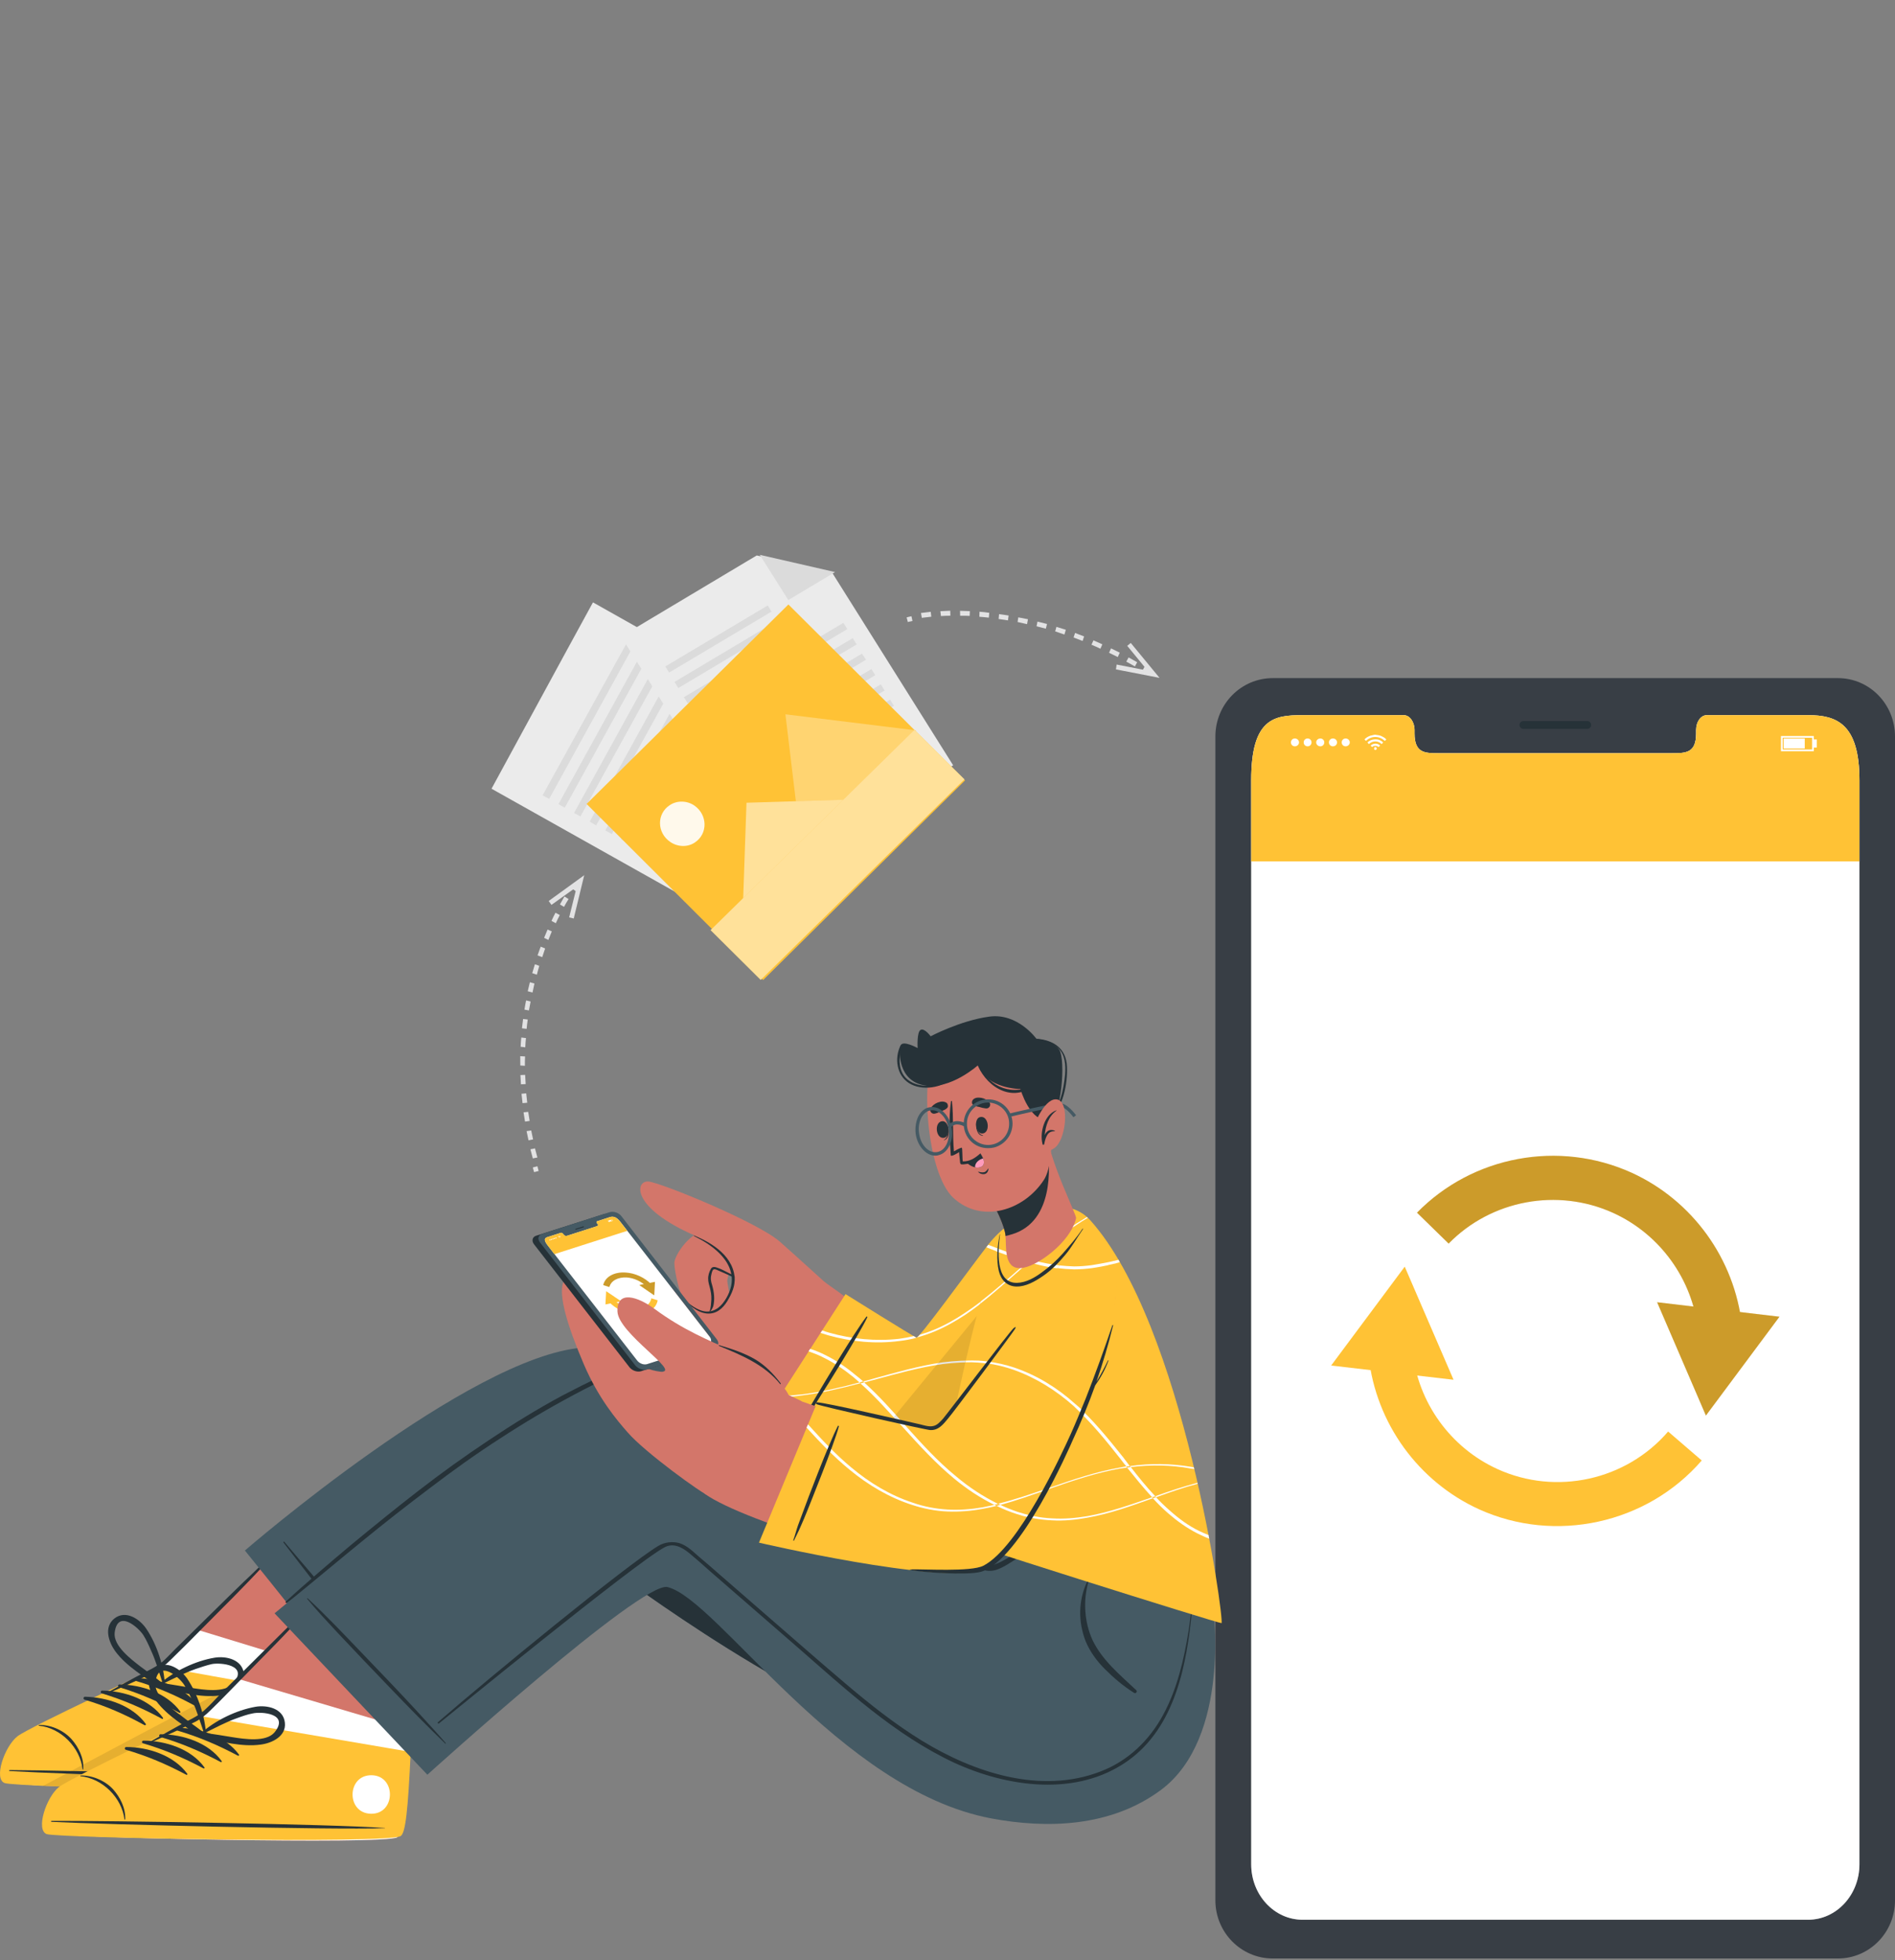 <svg width="294" height="304" viewBox="0 0 294 304" fill="none" xmlns="http://www.w3.org/2000/svg">
<rect x="0" y="0" width="294" height="304" fill="#808080" stroke="none"/>
<path d="M130.069 114.793L114.356 143.715L76.257 122.331L87.932 100.867L91.997 93.427L99.236 97.504L130.069 114.793Z" fill="#EBEBEB"/>
<path d="M84.178 123.357L97.335 99.555L98.31 100.115L85.198 123.91L84.178 123.357Z" fill="#DBDBDB"/>
<path d="M86.641 124.721L99.753 100.927L100.745 101.461L87.616 125.282L86.641 124.721Z" fill="#DBDBDB"/>
<path d="M89.058 126.093L102.188 102.272L103.19 102.851L90.05 126.627L89.058 126.093Z" fill="#DBDBDB"/>
<path d="M91.493 127.438L104.604 103.644L105.624 104.196L92.495 128.017L91.493 127.438Z" fill="#DBDBDB"/>
<path d="M93.91 128.81L107.04 104.989L108.059 105.542L94.93 129.362L93.91 128.81Z" fill="#DBDBDB"/>
<path d="M96.344 130.155L109.501 106.352L110.476 106.913L97.363 130.708L96.344 130.155Z" fill="#DBDBDB"/>
<path d="M98.806 131.518L111.919 107.724L112.911 108.258L99.781 132.079L98.806 131.518Z" fill="#DBDBDB"/>
<path d="M101.224 132.891L114.354 109.07L115.374 109.622L102.216 133.425L101.224 132.891Z" fill="#DBDBDB"/>
<path d="M103.659 134.236L116.788 110.415L117.79 110.994L104.661 134.815L103.659 134.236Z" fill="#DBDBDB"/>
<path d="M106.076 135.607L119.205 111.786L120.225 112.339L107.096 136.159L106.076 135.607Z" fill="#DBDBDB"/>
<path d="M108.51 136.953L121.667 113.15L122.642 113.711L109.529 137.505L108.51 136.953Z" fill="#DBDBDB"/>
<path d="M110.972 138.316L124.085 114.521L125.077 115.056L111.947 138.877L110.972 138.316Z" fill="#DBDBDB"/>
<path d="M147.878 118.7L119.541 135.645L96.353 98.723L117.4 86.151L129.109 88.831L147.878 118.7Z" fill="#EBEBEB"/>
<path d="M117.874 86.053L129.559 88.729L122.302 93.07L117.874 86.053Z" fill="#DBDBDB"/>
<path d="M103.219 103.362L119.113 93.908L119.7 94.861L103.807 104.315L103.219 103.362Z" fill="#DBDBDB"/>
<path d="M104.649 105.762L120.56 96.281L121.148 97.234L105.237 106.714L104.649 105.762Z" fill="#DBDBDB"/>
<path d="M106.098 108.136L121.99 98.681L122.622 99.626L106.685 109.088L106.098 108.136Z" fill="#DBDBDB"/>
<path d="M107.546 110.465L130.85 96.603L131.465 97.574L108.133 111.418L107.546 110.465Z" fill="#DBDBDB"/>
<path d="M108.976 112.865L132.298 98.978L132.912 99.948L109.608 113.81L108.976 112.865Z" fill="#DBDBDB"/>
<path d="M110.424 115.239L133.728 101.378L134.36 102.322L111.038 116.21L110.424 115.239Z" fill="#DBDBDB"/>
<path d="M111.871 117.613L135.203 103.77L135.791 104.723L112.486 118.584L111.871 117.613Z" fill="#DBDBDB"/>
<path d="M113.302 120.012L136.651 106.143L137.239 107.096L113.934 120.957L113.302 120.012Z" fill="#DBDBDB"/>
<path d="M114.776 122.404L138.099 108.516L138.686 109.469L115.363 123.357L114.776 122.404Z" fill="#DBDBDB"/>
<path d="M116.224 124.778L139.53 110.917L140.134 111.843L116.812 125.731L116.224 124.778Z" fill="#DBDBDB"/>
<path d="M117.672 127.152L140.977 113.291L141.565 114.244L118.259 128.105L117.672 127.152Z" fill="#DBDBDB"/>
<path d="M119.103 129.552L142.425 115.664L143.013 116.617L119.708 130.478L119.103 129.552Z" fill="#DBDBDB"/>
<path d="M149.724 121.038L122.317 93.753L91.006 124.691L118.396 152.003L149.724 121.038Z" fill="#FFC235"/>
<path d="M124.27 130.874L142.114 113.28L121.852 110.789L124.27 130.874Z" fill="#FFC235"/>
<g opacity="0.3">
<path d="M124.27 130.874L142.114 113.28L121.852 110.789L124.27 130.874Z" fill="white"/>
</g>
<path d="M115.29 139.699L131.175 124.029L115.814 124.505L115.29 139.699Z" fill="#FFC235"/>
<g opacity="0.5">
<path d="M115.29 139.699L131.175 124.029L115.814 124.505L115.29 139.699Z" fill="white"/>
</g>
<path d="M149.628 120.879L118.021 151.982L110.245 144.26L141.862 113.202L149.628 120.879Z" fill="#FFC235"/>
<g opacity="0.5">
<path d="M149.628 120.879L118.021 151.982L110.245 144.26L141.862 113.202L149.628 120.879Z" fill="white"/>
</g>
<path opacity="0.9" d="M107.806 130.667C109.849 129.312 109.784 126.376 107.734 124.945C106.586 124.149 105.015 124.125 103.898 124.889C101.871 126.217 101.892 129.162 103.987 130.584C105.134 131.38 106.689 131.431 107.806 130.667Z" fill="white"/>
<path d="M83.574 181.619C83.497 181.379 83.433 181.136 83.381 180.89L82.668 181.069C82.721 181.314 82.785 181.557 82.862 181.798L83.574 181.619Z" fill="#E2E2E3"/>
<path d="M88.211 139.445L87.57 139.039C87.358 139.437 87.125 139.852 86.871 140.283L87.505 140.653C87.735 140.226 87.971 139.824 88.211 139.445ZM86.849 141.927L86.18 141.564C85.968 141.962 85.761 142.385 85.56 142.831L86.229 143.194C86.43 142.748 86.637 142.325 86.849 141.927ZM85.609 144.461L84.955 144.172C84.772 144.589 84.592 145.019 84.414 145.461L85.075 145.787C85.253 145.345 85.431 144.903 85.609 144.461ZM84.578 147.106L83.888 146.824C83.734 147.261 83.571 147.713 83.398 148.179L84.123 148.455C84.272 147.993 84.423 147.544 84.578 147.106ZM83.668 149.804L82.987 149.557C82.838 150.019 82.701 150.479 82.575 150.936L83.292 151.175C83.412 150.693 83.538 150.236 83.668 149.804ZM82.916 152.546L82.207 152.343C82.105 152.796 81.995 153.262 81.874 153.744L82.619 153.939C82.716 153.463 82.815 152.998 82.916 152.546ZM82.322 155.333L81.621 155.167C81.524 155.644 81.439 156.118 81.367 156.59L82.06 156.719C82.157 156.243 82.244 155.78 82.322 155.333ZM81.877 158.128L81.156 158.043C81.107 158.51 81.049 158.992 80.981 159.488L81.703 159.574C81.746 159.082 81.805 158.6 81.877 158.128ZM81.599 161.005L80.877 160.92C80.828 161.387 80.793 161.864 80.773 162.351L81.494 162.437C81.515 161.95 81.549 161.473 81.599 161.005ZM81.462 163.854L80.712 163.812C80.716 164.295 80.719 164.777 80.723 165.259L81.436 165.308C81.433 164.826 81.441 164.341 81.462 163.854ZM81.474 166.712L80.741 166.743C80.768 167.22 80.795 167.698 80.822 168.176L81.556 168.144C81.529 167.667 81.501 167.189 81.474 166.712ZM81.637 169.577L80.911 169.645C80.962 170.118 81.015 170.603 81.071 171.1L81.797 171.033C81.741 170.535 81.688 170.05 81.637 169.577ZM81.95 172.451L81.224 172.519C81.303 173.012 81.38 173.492 81.455 173.96L82.173 173.856C82.099 173.388 82.024 172.92 81.95 172.451ZM83.374 179.528C83.247 179.045 83.123 178.574 83.001 178.115L82.29 178.256C82.418 178.739 82.542 179.21 82.664 179.669L83.374 179.528ZM82.412 175.334L81.694 175.438C81.797 175.926 81.898 176.402 81.996 176.865L82.706 176.724C82.608 176.261 82.51 175.797 82.412 175.334Z" fill="#E2E2E3"/>
<path d="M89.751 137.65L89.129 137.198C88.998 137.402 88.867 137.607 88.735 137.812L89.349 138.228C89.481 138.023 89.615 137.83 89.751 137.65Z" fill="#E2E2E3"/>
<path d="M85.128 139.743L85.557 140.347L89.478 137.544L88.3 142.292L89.012 142.458L90.64 135.745L85.128 139.743Z" fill="#E2E2E3"/>
<path d="M140.658 95.765L140.852 96.496C140.88 96.452 141.097 96.41 141.566 96.318L141.407 95.579C140.902 95.678 140.658 95.765 140.658 95.765Z" fill="#E2E2E3"/>
<path d="M143.011 95.826C143.452 95.766 143.944 95.707 144.487 95.653L144.4 94.894C143.833 94.954 143.329 95.014 142.887 95.075L143.011 95.826ZM145.98 95.553C146.426 95.517 146.914 95.499 147.444 95.498L147.43 94.725C146.881 94.756 146.369 94.779 145.893 94.795L145.98 95.553ZM148.96 95.51C149.436 95.494 149.93 95.501 150.44 95.529L150.47 94.787C149.935 94.763 149.427 94.746 148.946 94.738L148.96 95.51ZM151.944 95.66C152.431 95.694 152.92 95.74 153.412 95.799L153.478 95.049C152.957 94.97 152.453 94.914 151.966 94.881L151.944 95.66ZM154.932 96.004C155.4 96.067 155.882 96.14 156.379 96.224L156.482 95.467C155.985 95.383 155.49 95.313 154.998 95.254L154.932 96.004ZM157.871 96.473C158.349 96.586 158.84 96.696 159.342 96.805L159.481 96.04C158.979 95.933 158.479 95.837 157.982 95.754L157.871 96.473ZM160.814 97.136C161.292 97.249 161.773 97.374 162.257 97.511L162.44 96.777C161.932 96.645 161.439 96.522 160.961 96.409L160.814 97.136ZM163.708 97.924C164.172 98.091 164.649 98.256 165.138 98.418L165.358 97.677C164.869 97.515 164.382 97.365 163.899 97.227L163.708 97.924ZM166.561 98.876C167.026 99.043 167.493 99.222 167.963 99.414L168.191 98.71C167.72 98.518 167.253 98.339 166.788 98.172L166.561 98.876ZM169.337 99.997C169.807 100.189 170.268 100.396 170.719 100.617L171.027 99.936C170.552 99.72 170.091 99.513 169.645 99.316L169.337 99.997ZM172.064 101.245C172.516 101.466 172.967 101.688 173.418 101.909L173.726 101.228C173.275 101.007 172.824 100.785 172.372 100.564L172.064 101.245ZM174.743 102.618C175.175 102.869 175.62 103.118 176.076 103.364L176.429 102.713C175.967 102.442 175.523 102.194 175.096 101.967L174.743 102.618Z" fill="#E2E2E3"/>
<path d="M177.304 103.898C177.51 104.037 177.712 104.164 177.912 104.279L178.306 103.663C178.077 103.528 177.86 103.392 177.654 103.252L177.304 103.898Z" fill="#E2E2E3"/>
<path d="M175.432 99.72L174.887 100.173L178.037 104.006L173.239 103.071L173.134 103.822L179.898 105.137L175.432 99.72Z" fill="#E2E2E3"/>
<path fill-rule="evenodd" clip-rule="evenodd" d="M294 114.232V294.745C294 299.729 290.043 303.763 285.134 303.763H197.465C192.557 303.763 188.561 299.729 188.561 294.745V114.232C188.561 109.209 192.557 105.176 197.465 105.176H285.134C290.043 105.176 294 109.209 294 114.232ZM288.483 121.043C288.483 112.215 284.906 110.921 280.53 110.921H264.815C263.864 110.921 263.141 111.949 263.141 113.243V113.775C263.141 116.819 261.505 116.819 259.45 116.819H223.111C221.095 116.819 219.458 116.819 219.458 113.775V113.243C219.458 111.949 218.697 110.921 217.784 110.921H202.069C197.693 110.921 194.117 111.378 194.117 121.043V289.151C194.117 293.907 197.693 297.751 202.069 297.751H280.53C284.906 297.751 288.483 293.907 288.483 289.151V121.043Z" fill="#383E45"/>
<path d="M246.246 113.053H236.353C236.011 113.053 235.744 112.786 235.744 112.444C235.744 112.101 236.011 111.835 236.353 111.835H246.246C246.589 111.835 246.855 112.101 246.855 112.444C246.855 112.786 246.589 113.053 246.246 113.053Z" fill="#263238"/>
<path d="M288.483 121.043V289.152C288.483 293.908 284.906 297.751 280.53 297.751H202.069C197.694 297.751 194.117 293.908 194.117 289.152V121.043C194.117 111.378 197.694 110.922 202.069 110.922H217.784C218.698 110.922 219.459 111.949 219.459 113.243V113.776C219.459 116.82 221.095 116.82 223.112 116.82H259.45C261.505 116.82 263.141 116.82 263.141 113.776V113.243C263.141 111.949 263.864 110.922 264.815 110.922H280.53C284.906 110.922 288.483 112.216 288.483 121.043Z" fill="white"/>
<path d="M288.483 121.043V133.6H194.117V121.043C194.117 111.378 197.694 110.922 202.069 110.922H217.784C218.698 110.922 219.459 111.949 219.459 113.243V113.776C219.459 116.82 221.095 116.82 223.112 116.82H259.45C261.505 116.82 263.141 116.82 263.141 113.776V113.243C263.141 111.949 263.864 110.922 264.815 110.922H280.53C284.906 110.922 288.483 112.216 288.483 121.043Z" fill="#FFC235"/>
<path d="M215.083 114.689C215.032 114.74 214.981 114.79 214.93 114.841C214.905 114.866 214.88 114.892 214.854 114.917C214.436 114.537 213.941 114.308 213.37 114.308C212.8 114.308 212.305 114.537 211.924 114.917C211.899 114.892 211.874 114.866 211.848 114.841C211.798 114.79 211.747 114.74 211.696 114.689C211.747 114.613 211.81 114.549 211.886 114.499C212.013 114.397 212.153 114.308 212.305 114.232C212.508 114.131 212.711 114.067 212.914 114.042C213.015 114.017 213.117 113.991 213.218 113.966C213.256 113.966 213.447 113.966 213.447 113.966C213.523 113.991 213.599 114.004 213.675 114.004C213.852 114.029 214.03 114.067 214.208 114.118C214.334 114.169 214.461 114.232 214.588 114.308C214.689 114.359 214.804 114.435 214.93 114.537C214.981 114.587 215.032 114.638 215.083 114.689Z" fill="white"/>
<path d="M212.381 115.412C212.305 115.336 212.229 115.247 212.153 115.146C212.432 114.892 212.762 114.74 213.142 114.689C213.713 114.613 214.169 114.765 214.588 115.146C214.512 115.247 214.436 115.336 214.36 115.412C214.081 115.133 213.751 114.993 213.37 114.993C212.99 114.993 212.66 115.133 212.381 115.412Z" fill="white"/>
<path d="M214.131 115.641C214.055 115.717 213.967 115.793 213.865 115.869C213.738 115.742 213.573 115.679 213.37 115.679C213.168 115.679 213.003 115.742 212.876 115.869C212.8 115.793 212.724 115.717 212.647 115.641C213.028 115.26 213.713 115.222 214.131 115.641Z" fill="white"/>
<path d="M213.599 116.097C213.599 116.212 213.485 116.326 213.37 116.326C213.256 116.326 213.18 116.212 213.18 116.097C213.18 115.983 213.256 115.869 213.37 115.869C213.485 115.869 213.599 115.983 213.599 116.097Z" fill="white"/>
<path d="M200.281 115.146C200.281 114.803 200.547 114.537 200.89 114.537C201.232 114.537 201.537 114.803 201.537 115.146C201.537 115.488 201.232 115.755 200.89 115.755C200.547 115.755 200.281 115.488 200.281 115.146Z" fill="white"/>
<path d="M202.26 115.146C202.26 114.803 202.526 114.537 202.868 114.537C203.211 114.537 203.477 114.803 203.477 115.146C203.477 115.488 203.211 115.755 202.868 115.755C202.526 115.755 202.26 115.488 202.26 115.146Z" fill="white"/>
<path d="M204.2 115.146C204.2 114.803 204.505 114.537 204.847 114.537C205.19 114.537 205.456 114.803 205.456 115.146C205.456 115.488 205.19 115.755 204.847 115.755C204.505 115.755 204.2 115.488 204.2 115.146Z" fill="white"/>
<path d="M206.179 115.146C206.179 114.803 206.445 114.537 206.788 114.537C207.168 114.537 207.435 114.803 207.435 115.146C207.435 115.488 207.168 115.755 206.788 115.755C206.445 115.755 206.179 115.488 206.179 115.146Z" fill="white"/>
<path d="M208.157 115.146C208.157 114.803 208.424 114.537 208.766 114.537C209.109 114.537 209.413 114.803 209.413 115.146C209.413 115.488 209.109 115.755 208.766 115.755C208.424 115.755 208.157 115.488 208.157 115.146Z" fill="white"/>
<path fill-rule="evenodd" clip-rule="evenodd" d="M281.405 116.515H276.306V114.156H281.405V116.515ZM276.573 116.249H281.139V114.423H276.573V116.249Z" fill="white"/>
<path d="M279.997 114.537H276.725V116.097H279.997V114.537Z" fill="white"/>
<path d="M281.862 115.945H281.405V114.689H281.862V115.945Z" fill="white"/>
<path d="M224.748 192.883L219.839 188.088C228.477 179.261 241.871 176.787 253.134 181.886C262.57 186.186 269.115 195.242 270.256 205.592L263.445 206.315C262.57 198.4 257.547 191.437 250.28 188.126C241.642 184.207 231.369 186.11 224.748 192.883Z" fill="#FFC235"/>
<path d="M257.091 201.977L264.663 219.556L276.078 204.222L257.091 201.977Z" fill="#FFC235"/>
<g opacity="0.2">
<path d="M224.748 192.883L219.839 188.088C228.477 179.261 241.871 176.787 253.134 181.886C262.57 186.186 269.115 195.242 270.256 205.592L263.445 206.315C262.57 198.4 257.547 191.437 250.28 188.126C241.642 184.207 231.369 186.11 224.748 192.883Z" fill="black"/>
<path d="M257.091 201.977L264.663 219.556L276.078 204.222L257.091 201.977Z" fill="black"/>
</g>
<path d="M229.466 234.092C220.03 229.792 213.485 220.736 212.343 210.424L219.154 209.663C220.029 217.578 225.052 224.541 232.32 227.851C241.414 231.999 252.297 229.602 258.803 222.03L264.016 226.52C255.531 236.337 241.3 239.457 229.466 234.092Z" fill="#FFC235"/>
<path d="M225.509 214.001L217.936 196.46L206.521 211.794L225.509 214.001Z" fill="#FFC235"/>
<path d="M1.39 276.518C3.102 277.165 53.177 278.687 55.117 277.546C55.308 277.431 56.639 270.05 57.286 264.342C57.286 264.266 58.656 263.353 60.749 261.983C67.332 257.645 80.992 248.893 80.992 248.893L55.726 227.547L31.868 251.671L30.727 252.813L25.666 257.949C25.666 257.949 5.347 267.919 3.33 269.403C1.352 270.887 -0.361 275.871 1.39 276.518Z" fill="#D3766A"/>
<path d="M1.39 276.518C3.102 277.165 53.177 278.687 55.117 277.545C55.308 277.431 56.639 270.05 57.286 264.342C57.286 264.266 58.656 263.353 60.749 261.983L30.727 252.812L25.666 257.949C25.666 257.949 5.347 267.919 3.33 269.403C1.352 270.887 -0.361 275.871 1.39 276.518Z" fill="white"/>
<path d="M0.743 276.557C2.531 277.203 53.672 278.535 55.65 277.356C56.411 276.937 56.792 273.322 57.286 264.342L24.753 258.482C24.753 258.482 4.738 267.767 2.722 269.289C0.705 270.849 -1.045 275.948 0.743 276.557Z" fill="#FFC235"/>
<path opacity="0.1" d="M6.641 277.013C20.529 277.66 54.052 278.307 55.65 277.356C56.373 276.937 56.792 273.322 57.286 264.342L37.5 260.766C30.955 264.076 14.441 272.866 6.641 277.013Z" fill="black"/>
<path d="M1.542 274.539C10.103 274.577 44.691 275.414 53.177 276.099C53.253 276.099 53.253 276.137 53.177 276.137C44.691 276.327 10.103 275.186 1.542 274.691C1.352 274.691 1.352 274.539 1.542 274.539Z" fill="#263238"/>
<path d="M6.032 267.538C8.087 267.5 10.027 268.527 11.131 269.783C12.158 270.963 13.033 272.637 12.919 274.387C12.919 274.463 12.805 274.463 12.805 274.387C12.424 271.039 9.456 267.995 6.032 267.652C5.994 267.652 5.994 267.538 6.032 267.538Z" fill="#263238"/>
<path d="M21.214 260.271C24.639 260.347 28.596 261.64 30.651 264.494C30.727 264.608 30.575 264.722 30.46 264.684C27.416 263.01 24.486 261.716 21.138 260.727C20.91 260.651 20.948 260.271 21.214 260.271Z" fill="#263238"/>
<path d="M18.551 261.26C21.975 261.298 25.895 262.592 27.987 265.483C28.063 265.598 27.873 265.712 27.797 265.636C24.715 263.961 21.823 262.706 18.475 261.678C18.208 261.602 18.284 261.26 18.551 261.26Z" fill="#263238"/>
<path d="M15.849 262.211C19.273 262.249 23.231 263.581 25.285 266.435C25.362 266.549 25.209 266.663 25.133 266.587C22.051 264.913 19.121 263.657 15.773 262.63C15.544 262.553 15.621 262.211 15.849 262.211Z" fill="#263238"/>
<path d="M13.185 263.162C16.61 263.238 20.567 264.532 22.622 267.386C22.698 267.5 22.546 267.614 22.432 267.576C19.388 265.902 16.458 264.608 13.109 263.619C12.881 263.543 12.919 263.162 13.185 263.162Z" fill="#263238"/>
<path d="M51.198 267.881C55.079 267.995 54.889 273.969 51.046 273.854C47.203 273.74 47.355 267.766 51.198 267.881Z" fill="white"/>
<path fill-rule="evenodd" clip-rule="evenodd" d="M17.752 251.024C19.502 249.654 21.671 251.1 22.698 252.622C24.372 255.096 25.476 258.52 25.59 261.488C25.59 261.564 25.514 261.602 25.476 261.564C25.4 261.831 25.095 262.021 24.867 261.831C22.47 260.08 19.654 258.52 17.866 256.085C16.838 254.639 16.077 252.356 17.752 251.024ZM21.747 258.444C22.927 259.319 24.106 260.156 25.248 261.108C24.677 259.357 24.182 257.607 23.421 255.971C23.079 255.172 22.698 254.335 22.242 253.612C21.519 252.47 18.246 249.502 17.79 253.231C17.561 255.286 20.377 257.379 21.747 258.444Z" fill="#263238"/>
<path fill-rule="evenodd" clip-rule="evenodd" d="M34.075 262.972C31.069 263.352 28.025 262.439 25.095 261.906C24.791 261.83 24.715 261.488 24.867 261.259C24.829 261.221 24.791 261.183 24.829 261.107C27.074 259.167 30.308 257.606 33.276 257.112C35.065 256.807 37.614 257.378 37.842 259.623C38.033 261.754 35.826 262.743 34.075 262.972ZM36.206 261.069C38.603 258.215 34.19 257.835 32.858 258.101C32.021 258.291 31.145 258.596 30.346 258.862C28.634 259.471 26.998 260.308 25.362 261.107C26.808 261.259 28.254 261.564 29.7 261.792C31.412 262.058 34.874 262.667 36.206 261.069Z" fill="#263238"/>
<path d="M16.648 262.516C18.665 261.412 20.681 260.271 22.736 259.243C23.726 258.749 24.639 258.254 25.438 257.531C26.275 256.732 27.036 255.895 27.873 255.096C31.183 251.861 34.456 248.589 37.804 245.355C39.631 243.643 41.419 241.854 43.208 240.104C43.246 240.066 43.322 240.104 43.284 240.18C43.169 240.332 40.163 243.643 38.718 245.126C37.081 246.839 35.445 248.475 33.809 250.111C32.16 251.76 30.524 253.409 28.9 255.058C28.063 255.895 27.226 256.719 26.389 257.531C25.628 258.292 24.829 258.901 23.878 259.396C21.519 260.537 19.121 261.602 16.724 262.668C16.648 262.706 16.572 262.592 16.648 262.516Z" fill="#263238"/>
<path d="M37.995 240.484L41.648 245.012L59.874 267.804C59.874 267.804 87.156 249.768 95.185 243.756C95.451 243.566 124.979 266.511 147.086 271.647C164.057 275.605 175.967 269.669 183.387 254.03L155.686 240.256C132.513 227.547 106.638 207.76 90.429 209.016C72.811 210.348 37.995 240.484 37.995 240.484Z" fill="#455A64"/>
<path d="M44.121 239.152C47.85 243.566 46.822 242.272 50.551 246.724C52.34 248.931 61.472 259.928 62.842 262.249C62.88 262.287 62.804 262.363 62.766 262.325C60.749 260.498 51.845 249.311 50.095 247.104C46.48 242.538 47.545 243.832 43.969 239.228C43.931 239.152 44.045 239.038 44.121 239.152Z" fill="#263238"/>
<path d="M44.539 248.665L59.874 267.805C59.874 267.805 87.156 249.768 95.185 243.756C95.451 243.566 124.979 266.511 147.086 271.648C164.057 275.605 175.967 269.669 183.387 254.03L155.686 240.256C152.604 238.582 149.483 236.755 146.363 234.891C121.326 238.315 66.533 245.697 44.539 248.665Z" fill="#263238"/>
<path d="M7.897 284.395C9.647 285.004 59.684 286.145 61.624 284.965C61.853 284.851 63.108 277.431 63.717 271.724C63.717 271.648 65.087 270.734 67.142 269.327C73.686 264.951 87.271 256.085 87.271 256.085L61.815 234.967L38.147 259.281L37.044 260.423L32.021 265.598C32.021 265.598 11.778 275.757 9.799 277.279C7.821 278.763 6.146 283.786 7.897 284.395Z" fill="#D3766A"/>
<path d="M7.897 284.395C9.647 285.004 59.684 286.145 61.624 284.966C61.853 284.851 63.108 277.432 63.717 271.724C63.717 271.648 65.087 270.735 67.142 269.327L37.044 260.423L32.021 265.598C32.021 265.598 11.778 275.757 9.799 277.279C7.821 278.763 6.146 283.786 7.897 284.395Z" fill="white"/>
<path d="M7.25 284.471C9.038 285.08 60.178 285.993 62.157 284.776C62.918 284.319 63.299 280.742 63.717 271.724L31.108 266.169C31.108 266.169 11.207 275.606 9.152 277.166C7.174 278.726 5.5 283.824 7.25 284.471Z" fill="#FFC235"/>
<path d="M8.049 282.417C16.61 282.379 51.236 282.912 59.684 283.52C59.76 283.52 59.76 283.558 59.684 283.558C51.198 283.825 16.61 282.988 8.049 282.569C7.858 282.569 7.858 282.417 8.049 282.417Z" fill="#263238"/>
<path d="M12.5 275.377C14.517 275.339 16.496 276.328 17.599 277.584C18.627 278.764 19.502 280.4 19.426 282.188C19.426 282.226 19.311 282.226 19.311 282.188C18.893 278.802 15.887 275.834 12.5 275.491C12.424 275.491 12.424 275.377 12.5 275.377Z" fill="#263238"/>
<path d="M27.607 267.995C31.031 267.995 34.989 269.289 37.081 272.143C37.158 272.257 37.005 272.371 36.891 272.295C33.809 270.659 30.879 269.403 27.531 268.414C27.302 268.338 27.34 267.995 27.607 267.995Z" fill="#263238"/>
<path d="M24.905 268.984C28.368 268.984 32.325 270.278 34.38 273.132C34.494 273.246 34.304 273.36 34.228 273.284C31.146 271.648 28.216 270.392 24.867 269.403C24.601 269.327 24.677 268.984 24.905 268.984Z" fill="#263238"/>
<path d="M22.242 269.974C25.704 269.974 29.662 271.267 31.716 274.121C31.792 274.235 31.64 274.349 31.564 274.273C28.482 272.637 25.552 271.382 22.203 270.392C21.937 270.316 22.013 269.974 22.242 269.974Z" fill="#263238"/>
<path d="M19.578 270.963C23.003 270.963 26.96 272.257 29.053 275.11C29.129 275.225 28.977 275.339 28.9 275.263C25.818 273.626 22.888 272.371 19.502 271.381C19.274 271.305 19.35 270.963 19.578 270.963Z" fill="#263238"/>
<path d="M57.667 275.339C61.51 275.415 61.396 281.389 57.553 281.313C53.672 281.236 53.786 275.263 57.667 275.339Z" fill="white"/>
<path fill-rule="evenodd" clip-rule="evenodd" d="M24.03 258.786C25.819 257.379 27.949 258.824 29.015 260.308C30.689 262.782 31.831 266.206 31.983 269.174C31.983 269.25 31.907 269.25 31.869 269.25C31.793 269.517 31.488 269.707 31.26 269.517C28.825 267.804 26.047 266.244 24.22 263.809C23.155 262.401 22.356 260.118 24.03 258.786ZM28.14 266.13C29.281 267.043 30.499 267.843 31.64 268.756C31.032 267.043 30.537 265.293 29.776 263.657C29.433 262.858 29.053 262.059 28.558 261.298C27.835 260.156 24.525 257.226 24.106 260.955C23.878 263.01 26.732 265.103 28.14 266.13Z" fill="#263238"/>
<path fill-rule="evenodd" clip-rule="evenodd" d="M40.468 270.583C37.5 271.001 34.418 270.088 31.488 269.593C31.184 269.517 31.108 269.175 31.26 268.947C31.184 268.908 31.184 268.832 31.222 268.794C33.429 266.816 36.663 265.256 39.631 264.723C41.419 264.419 43.969 264.951 44.197 267.196C44.425 269.289 42.218 270.354 40.468 270.583ZM42.599 268.68C44.958 265.75 40.544 265.446 39.212 265.75C38.375 265.902 37.538 266.207 36.701 266.511C34.989 267.12 33.391 267.995 31.754 268.794C33.2 268.947 34.646 269.213 36.092 269.441C37.804 269.708 41.267 270.278 42.599 268.68Z" fill="#263238"/>
<path d="M23.041 270.278C25.058 269.137 27.074 267.995 29.091 266.93C30.08 266.435 30.994 265.94 31.793 265.179C32.63 264.418 33.391 263.581 34.19 262.744C37.5 259.472 40.773 256.199 44.083 252.927C45.871 251.177 47.622 249.388 49.41 247.638C49.448 247.6 49.524 247.638 49.486 247.676C49.372 247.866 46.404 251.215 44.958 252.699C43.36 254.411 41.724 256.047 40.088 257.721C38.464 259.396 36.841 261.057 35.217 262.706C34.405 263.543 33.581 264.367 32.744 265.179C31.983 265.94 31.222 266.587 30.233 267.082C27.911 268.223 25.514 269.327 23.117 270.392C23.041 270.43 22.965 270.316 23.041 270.278Z" fill="#263238"/>
<path d="M188.219 249.274C188.219 249.274 190.997 269.517 180.114 277.621C172.276 283.443 162.344 283.633 153.783 282.035C130.192 277.583 111.356 248.056 103.556 246.153C99.523 245.202 66.304 275.262 66.304 275.262L42.599 250.225C49.144 245.05 88.336 208.788 107.285 209.625C120.26 210.195 151.919 238.581 152.718 238.315C154.049 237.858 159.909 235.347 159.909 235.347L188.219 249.274Z" fill="#455A64"/>
<path d="M47.736 247.904C50.703 250.644 53.481 253.612 56.297 256.541C59.075 259.433 61.852 262.325 64.592 265.293C66.114 266.967 67.674 268.642 69.158 270.354C69.196 270.392 69.12 270.468 69.082 270.43C66.152 267.614 63.336 264.722 60.521 261.792C57.73 258.901 54.965 255.996 52.225 253.079C50.666 251.405 49.105 249.73 47.659 247.98C47.583 247.942 47.697 247.866 47.736 247.904Z" fill="#263238"/>
<path d="M168.661 245.316C168.737 245.202 168.889 245.278 168.851 245.392C168.014 248.284 168.242 251.633 169.498 254.372C170.982 257.492 173.798 259.814 176.271 262.135C176.537 262.363 176.195 262.743 175.929 262.553C174.292 261.526 172.77 260.232 171.401 258.862C170.183 257.645 169.118 256.199 168.433 254.563C167.253 251.519 167.291 248.246 168.661 245.316Z" fill="#263238"/>
<path d="M152.185 240.293C152.946 239.799 153.745 239.342 154.506 238.847C156.332 237.706 158.159 236.564 160.023 235.499C160.214 235.385 160.404 235.689 160.214 235.803C158.882 236.716 157.55 237.554 156.18 238.429C155.495 238.885 154.798 239.329 154.087 239.761C153.441 240.179 152.68 240.56 152.147 241.092C151.576 241.663 151.842 242.386 152.527 242.69C153.136 242.957 153.783 242.805 154.392 242.614C155.762 242.12 157.017 241.206 158.235 240.483C158.996 240.027 159.757 239.583 160.518 239.152C161.317 238.695 162.154 238.277 162.953 237.82C163.029 237.782 163.067 237.858 163.029 237.896C162.268 238.467 161.545 239.038 160.784 239.57C160.023 240.128 159.262 240.674 158.501 241.206C157.791 241.714 157.055 242.196 156.294 242.652C155.648 243.033 154.963 243.413 154.24 243.566C153.06 243.832 151.272 243.413 151.158 241.929C151.081 241.206 151.614 240.674 152.185 240.293Z" fill="#263238"/>
<path d="M44.349 248.399C45.985 246.877 47.698 245.393 49.372 243.947C51.071 242.475 52.771 241.03 54.471 239.609C57.933 236.755 61.396 233.939 64.935 231.2C68.473 228.46 72.126 225.835 75.855 223.361C79.546 220.888 83.313 218.567 87.194 216.474C89.173 215.447 91.152 214.419 93.206 213.506C95.185 212.631 97.202 211.718 99.256 211.033C99.814 210.855 100.373 210.665 100.931 210.462C101.007 210.424 101.083 210.576 101.007 210.614C99.979 210.995 98.952 211.489 97.963 211.946C96.948 212.403 95.946 212.872 94.957 213.354C92.978 214.293 91.012 215.282 89.059 216.322C85.152 218.402 81.335 220.66 77.606 223.095C73.876 225.492 70.262 228.08 66.723 230.781C63.146 233.47 59.62 236.235 56.145 239.076C52.682 241.892 49.296 244.746 45.833 247.562C45.402 247.917 44.958 248.259 44.501 248.589C44.387 248.703 44.197 248.513 44.349 248.399Z" fill="#263238"/>
<path d="M67.941 267.119C75.893 260.194 97.354 242.614 102.148 239.761C103.099 239.19 104.317 239.038 105.42 239.342C106.6 239.723 107.513 240.636 108.426 241.435C109.543 242.373 110.646 243.325 111.737 244.289C113.969 246.217 116.201 248.157 118.434 250.11C122.657 253.763 126.843 257.454 131.067 261.031C134.872 264.265 138.753 267.347 143.015 269.973C151.081 274.92 161.431 278.344 170.716 274.767C175.015 273.131 178.326 269.935 180.495 265.902C182.663 261.868 183.691 257.34 184.414 252.888C184.566 251.797 184.706 250.707 184.832 249.616C184.87 249.54 184.947 249.578 184.947 249.616C184.147 258.101 182.359 267.88 174.939 273.131C167.025 278.725 156.332 277.203 148.037 273.398C138.753 269.06 131.143 261.944 123.495 255.285C119.055 251.43 114.603 247.561 110.139 243.68C109.073 242.729 108.008 241.777 106.904 240.864C105.763 239.951 104.469 239.266 103.099 239.989C98.609 242.348 69.158 266.472 68.093 267.309C67.978 267.386 67.826 267.195 67.941 267.119Z" fill="#263238"/>
<path d="M160.936 196.23C157.778 209.129 150.092 229.22 143.281 229.106C137.079 228.992 123.228 217.995 117.444 214.38C111.585 210.766 124.636 196.573 127.946 198.856C133.121 202.433 140.846 208.787 142.139 208.368C143.737 207.874 145.83 203.878 155.077 192.083C158.882 187.25 162.306 190.713 160.936 196.23Z" fill="#D3766A"/>
<path d="M121.744 193.414C119.005 192.425 115.923 191.093 112.878 191.169C109.872 191.207 107.323 195.241 107.323 196.382C107.323 197.524 108.465 204.677 111.509 204.677C114.553 204.677 112.726 199.198 112.84 198.551C112.955 197.942 113.069 197.105 113.639 197.181C114.21 197.219 124.256 201.976 124.256 201.976L121.744 193.414Z" fill="#D3766A"/>
<path d="M121.516 193.833C121.364 193.833 113.221 190.599 110.177 190.675C107.133 190.713 104.621 194.747 104.621 195.888C104.621 197.03 105.763 204.183 108.807 204.183C111.851 204.183 110.025 198.704 110.139 198.057C110.253 197.41 110.367 196.611 110.938 196.687C111.509 196.725 121.516 201.482 121.516 201.482V193.833Z" fill="#D3766A"/>
<path d="M109.834 203.802C110.215 203.346 110.291 202.623 110.329 202.014C110.405 201.367 110.367 200.72 110.215 200.073C110.101 199.503 109.872 198.97 109.872 198.399C109.834 197.867 110.025 197.258 110.291 196.801C110.519 196.383 110.976 196.497 111.356 196.649C111.927 196.839 112.46 197.144 112.993 197.41C113.576 197.689 114.159 197.981 114.743 198.285C115.314 198.589 115.961 198.856 116.493 199.236C116.531 199.274 116.493 199.351 116.455 199.351C115.922 199.16 115.428 198.894 114.933 198.628C114.35 198.374 113.766 198.108 113.183 197.828C112.65 197.6 112.117 197.334 111.547 197.106C111.356 197.029 110.976 196.801 110.748 196.877C110.519 196.915 110.405 197.486 110.367 197.676C110.215 198.247 110.291 198.742 110.481 199.312C110.633 199.845 110.748 200.416 110.786 200.987C110.824 201.481 110.786 202.052 110.671 202.547C110.519 203.041 110.177 203.422 109.91 203.879C109.91 203.917 109.796 203.879 109.834 203.802Z" fill="#263238"/>
<path d="M131.181 201.786C131.181 201.786 122.734 194.1 120.983 192.578C117.483 189.534 102.681 183.484 100.626 183.255C98.533 183.065 97.81 187.289 107.856 191.664C113.145 193.986 114.096 197.03 113.982 198.704C113.906 200.378 112.27 203.536 109.454 203.46C106.638 203.384 104.812 199.237 102.186 198.78C99.599 198.323 101.311 203.08 103.137 205.857C104.964 208.597 108.312 210.88 110.748 211.793C113.183 212.706 120.755 215.941 120.755 215.941L131.181 201.786Z" fill="#D3766A"/>
<path d="M105.953 201.443C107.019 202.28 108.236 203.345 109.606 203.421C111.052 203.459 112.003 202.508 112.688 201.329C113.373 200.149 113.754 198.779 113.411 197.409C113.145 196.192 112.384 195.126 111.471 194.251C110.367 193.186 109.035 192.387 107.665 191.702C107.589 191.664 107.665 191.588 107.703 191.626C108.997 192.196 113.069 193.871 113.868 197.409C114.21 198.893 113.754 200.187 113.069 201.405C112.46 202.546 111.547 203.612 110.177 203.726C108.503 203.878 107.057 202.508 105.877 201.481C105.801 201.443 105.877 201.405 105.953 201.443Z" fill="#263238"/>
<path d="M131.181 200.72L118.586 220.278C118.586 220.278 138.563 231.465 144.194 229.677C149.864 227.85 158.387 211.641 161.926 197.41C165.427 183.217 156.713 188.658 153.326 193.034C149.94 197.448 142.596 207.607 142.178 207.455C141.759 207.341 131.181 200.72 131.181 200.72Z" fill="#FFC235"/>
<path fill-rule="evenodd" clip-rule="evenodd" d="M125.701 209.206C126.539 209.472 127.338 209.814 128.099 210.195C129.773 211.032 131.333 212.098 132.741 213.277C133.147 213.582 133.54 213.911 133.92 214.266C133.717 214.317 133.527 214.368 133.35 214.419C133.045 214.14 132.741 213.873 132.436 213.62C131.029 212.478 129.507 211.413 127.87 210.614C127.109 210.195 126.272 209.891 125.435 209.586L125.701 209.206ZM140.541 221.192C142.634 223.513 144.727 225.834 147.01 227.889C146.908 227.99 146.794 228.079 146.667 228.155C144.346 226.1 142.254 223.817 140.199 221.534C138.03 219.137 135.899 216.702 133.502 214.571C133.679 214.52 133.87 214.469 134.073 214.419C136.394 216.511 138.486 218.871 140.541 221.192ZM121.135 216.321C121.211 216.397 121.275 216.461 121.326 216.511C121.224 216.537 121.11 216.549 120.983 216.549L121.135 216.321ZM124.332 219.822C126.31 221.991 128.289 224.198 130.458 226.176C130.052 225.999 129.633 225.808 129.202 225.606C127.376 223.893 125.663 221.991 123.989 220.126C122.962 218.985 121.934 217.843 120.869 216.74C121.097 216.74 121.313 216.727 121.516 216.702C122.467 217.729 123.38 218.756 124.332 219.822ZM121.516 216.702C121.465 216.626 121.402 216.562 121.326 216.511C122.442 216.461 123.545 216.372 124.636 216.245C127.604 215.865 130.496 215.18 133.35 214.419C133.4 214.469 133.451 214.507 133.502 214.533C130.61 215.294 127.68 216.017 124.674 216.397C123.609 216.549 122.581 216.664 121.516 216.702ZM134.073 214.419C134.022 214.368 133.971 214.317 133.92 214.266C134.428 214.14 134.935 214 135.442 213.848C139.019 212.859 142.596 211.831 146.249 211.298C148.113 211.07 149.978 210.956 151.842 211.032C153.555 211.146 155.267 211.451 156.903 211.983C156.852 212.11 156.814 212.224 156.789 212.326C155.153 211.793 153.479 211.489 151.804 211.375C149.978 211.222 148.113 211.337 146.287 211.565C142.634 212.059 139.057 213.087 135.519 214.038C135.037 214.165 134.555 214.292 134.073 214.419ZM142.748 206.999C143.458 206.796 144.156 206.555 144.841 206.276C146.515 205.591 148.151 204.678 149.673 203.65C152.756 201.634 155.495 199.122 158.273 196.725C158.653 196.395 159.034 196.065 159.414 195.736C159.491 195.761 159.554 195.774 159.605 195.774C159.199 196.129 158.806 196.484 158.425 196.839C155.647 199.274 152.908 201.786 149.826 203.879C148.266 204.906 146.667 205.819 144.917 206.542C144.055 206.897 143.154 207.202 142.215 207.455C142.33 207.417 142.482 207.265 142.748 206.999ZM162.725 192.958C162.725 193.034 162.712 193.098 162.687 193.148C161.799 193.884 160.924 194.645 160.061 195.431C159.985 195.393 159.909 195.393 159.833 195.355C160.784 194.556 161.736 193.757 162.725 192.958ZM153.326 193.072C155.495 193.909 157.626 194.746 159.833 195.355C159.719 195.469 159.567 195.622 159.414 195.736C157.246 195.089 155.115 194.29 153.022 193.453C153.123 193.326 153.225 193.199 153.326 193.072ZM159.605 195.774C159.757 195.647 159.909 195.533 160.061 195.431C160.442 195.533 160.822 195.634 161.203 195.736C161.558 195.812 161.913 195.888 162.268 195.964C162.243 196.116 162.217 196.268 162.192 196.421C161.812 196.345 161.444 196.268 161.089 196.192C160.581 196.065 160.087 195.926 159.605 195.774ZM127.566 206.352C127.921 206.479 128.276 206.593 128.631 206.694C132.132 207.684 135.861 208.064 139.514 207.646C140.275 207.544 141.023 207.405 141.759 207.227C141.987 207.379 142.127 207.468 142.177 207.493C141.315 207.722 140.44 207.887 139.552 207.988C135.861 208.483 132.094 208.102 128.517 207.113C128.111 206.986 127.705 206.859 127.3 206.732L127.566 206.352Z" fill="white"/>
<path opacity="0.1" d="M132.665 227.089C137.193 228.954 141.683 230.286 144.004 229.715C144.08 229.689 144.143 229.677 144.194 229.677C149.864 227.85 158.387 211.641 161.926 197.41C162.535 194.898 162.801 192.996 162.725 191.588C162.725 191.512 162.725 191.436 162.725 191.36C162.725 191.258 162.712 191.157 162.687 191.055C162.687 191.005 162.687 190.954 162.687 190.903C162.661 190.802 162.649 190.7 162.649 190.599L132.665 227.089Z" fill="black"/>
<path d="M125.587 218.338C125.993 217.653 126.399 216.968 126.805 216.283C127.642 214.875 132.513 206.694 134.415 204.221C134.491 204.145 134.567 204.221 134.567 204.297C133.197 207.151 128.137 215.218 127.3 216.511C126.868 217.196 126.437 217.881 126.006 218.566C125.549 219.213 125.055 219.86 124.598 220.545C124.56 220.583 124.446 220.545 124.484 220.469C124.902 219.784 125.207 219.023 125.587 218.338Z" fill="#263238"/>
<path d="M189.513 251.747C189.399 251.899 145.526 238.125 145.069 237.592C144.423 236.869 151.69 196.002 156.979 189.229C158.121 187.821 165.427 185.12 169.156 189.267C183.653 205.439 189.969 251.29 189.513 251.747Z" fill="#FFC235"/>
<path fill-rule="evenodd" clip-rule="evenodd" d="M146.477 227.394C147.086 227.952 147.707 228.485 148.342 228.992C150.32 230.666 152.527 232.112 154.848 233.254C154.645 233.305 154.455 233.355 154.278 233.406C152.033 232.303 149.978 230.933 148.037 229.335C147.479 228.878 146.934 228.409 146.401 227.927C146.426 227.749 146.452 227.572 146.477 227.394ZM157.816 234.471C159.567 235.042 161.393 235.423 163.219 235.499C165.046 235.613 166.872 235.461 168.699 235.156C172.123 234.548 175.434 233.368 178.744 232.226C178.77 232.277 178.808 232.328 178.858 232.379C175.548 233.558 172.237 234.776 168.737 235.385C166.91 235.727 165.046 235.917 163.181 235.803C161.355 235.727 159.49 235.385 157.702 234.814C156.637 234.471 155.609 234.053 154.62 233.558C154.823 233.507 155.013 233.457 155.191 233.406C156.053 233.812 156.928 234.167 157.816 234.471ZM179.315 232.036C181.446 231.275 183.577 230.552 185.784 229.981C185.784 230.032 185.796 230.083 185.822 230.134C183.615 230.704 181.484 231.465 179.353 232.226C179.302 232.176 179.264 232.125 179.239 232.074C179.264 232.049 179.29 232.036 179.315 232.036ZM145.412 233.977C145.906 234.053 146.439 234.091 146.972 234.129C148.798 234.243 150.663 234.091 152.451 233.786C153.06 233.66 153.669 233.533 154.278 233.406C154.379 233.457 154.493 233.507 154.62 233.558C153.91 233.736 153.199 233.888 152.489 234.015C150.701 234.357 148.836 234.509 146.972 234.433C146.439 234.408 145.906 234.357 145.374 234.281C145.374 234.18 145.386 234.078 145.412 233.977ZM155.191 233.406C155.089 233.355 154.975 233.305 154.848 233.254C157.626 232.569 160.366 231.58 163.067 230.666C166.568 229.449 170.069 228.269 173.721 227.622C174.064 227.546 174.406 227.508 174.749 227.432C174.774 227.508 174.812 227.572 174.863 227.622C174.483 227.673 174.115 227.724 173.76 227.774C170.107 228.421 166.606 229.601 163.105 230.819C160.518 231.732 157.892 232.683 155.191 233.406ZM184.794 227.508C184.921 227.533 185.061 227.559 185.213 227.584C185.238 227.686 185.264 227.774 185.289 227.851C185.111 227.825 184.934 227.8 184.756 227.774C181.674 227.204 178.516 227.166 175.434 227.546C175.383 227.495 175.332 227.445 175.282 227.394C178.44 226.937 181.674 226.975 184.794 227.508ZM149.864 211.032C150.498 211.007 151.145 211.007 151.804 211.032C153.669 211.146 155.533 211.489 157.284 212.098C160.822 213.315 164.057 215.294 166.834 217.767C169.612 220.24 171.933 223.132 174.254 226.024C174.609 226.481 174.952 226.937 175.282 227.394C175.104 227.419 174.926 227.432 174.749 227.432C174.444 227.077 174.153 226.709 173.874 226.329C171.591 223.437 169.27 220.545 166.53 218.11C163.79 215.636 160.632 213.658 157.169 212.44C155.419 211.831 153.631 211.489 151.766 211.337C151.107 211.286 150.447 211.273 149.788 211.299C149.813 211.197 149.838 211.108 149.864 211.032ZM178.858 232.379C179.036 232.328 179.201 232.277 179.353 232.226C180.038 232.962 180.761 233.66 181.522 234.319C182.892 235.537 184.376 236.64 186.012 237.439C186.494 237.668 186.988 237.883 187.496 238.086C187.521 238.289 187.559 238.479 187.61 238.657C187.001 238.429 186.392 238.124 185.822 237.858C184.147 237.021 182.625 235.917 181.217 234.7C180.38 233.964 179.594 233.19 178.858 232.379ZM174.863 227.622C175.066 227.597 175.256 227.572 175.434 227.546C176.651 229.106 177.869 230.628 179.239 232.074C179.061 232.125 178.896 232.176 178.744 232.226C177.374 230.742 176.119 229.182 174.863 227.622ZM154.772 193.643C156.446 194.252 158.121 194.861 159.833 195.355C159.681 195.469 159.529 195.584 159.414 195.698C157.778 195.241 156.18 194.67 154.582 194.1C154.658 193.922 154.721 193.77 154.772 193.643ZM161.165 195.698C162.953 196.116 164.78 196.383 166.606 196.421C167.519 196.421 168.432 196.345 169.346 196.23C170.221 196.078 171.134 195.964 172.047 195.774C172.529 195.647 173.024 195.52 173.531 195.393C173.607 195.52 173.671 195.647 173.721 195.774C173.214 195.926 172.681 196.066 172.123 196.192C171.705 196.307 171.21 196.383 170.792 196.459C170.335 196.535 169.84 196.649 169.384 196.687C168.47 196.839 167.519 196.915 166.606 196.877C164.741 196.877 162.877 196.611 161.051 196.154C160.569 196.053 160.087 195.926 159.605 195.774C159.731 195.647 159.871 195.52 160.023 195.393C160.404 195.52 160.784 195.622 161.165 195.698ZM152.033 202.242C154.239 200.53 156.294 198.666 158.387 196.839C158.793 196.484 159.199 196.129 159.605 195.774C159.529 195.748 159.465 195.723 159.414 195.698C159.034 196.027 158.653 196.357 158.273 196.687C156.256 198.475 154.239 200.226 152.147 201.862C152.121 201.989 152.083 202.116 152.033 202.242ZM167.063 189.952C167.621 189.572 168.191 189.216 168.775 188.887C168.724 188.836 168.673 188.798 168.623 188.772C168.065 189.102 167.507 189.445 166.948 189.8C164.437 191.474 162.116 193.377 159.833 195.355C159.909 195.355 159.947 195.393 160.023 195.393C162.268 193.453 164.551 191.55 167.063 189.952Z" fill="white"/>
<path d="M172.884 202.318C170.639 215.484 159.567 240.141 152.375 242.462C144.042 245.126 115.085 235.879 109.416 231.732C107.133 230.057 119.195 215.484 122.011 216.511C133.806 220.849 144.27 223.056 145.754 222.029C148.113 220.469 157.626 206.846 163.79 198.361C171.553 187.745 173.912 196.421 172.884 202.318Z" fill="#D3766A"/>
<path d="M110.139 232.112C108.883 231.656 100.017 225.225 97.392 222.181C95.718 220.279 92.864 216.93 90.581 211.603C87.955 205.477 86.7 201.025 87.346 199.008C88.069 196.649 88.298 196.307 94.424 206.466C97.886 212.212 101.197 212.859 104.051 212.821C115.808 212.592 124.408 217.349 124.408 217.349C124.408 217.349 115.123 233.863 110.139 232.112Z" fill="#D3766A"/>
<path d="M95.489 188.925L110.291 208.026C110.71 208.521 110.557 209.13 109.987 209.32L99.485 212.669C98.876 212.859 98.077 212.593 97.658 212.06L82.856 192.996C82.438 192.464 82.59 191.855 83.161 191.665L93.663 188.316C94.272 188.126 95.071 188.392 95.489 188.925Z" fill="#263238"/>
<path fill-rule="evenodd" clip-rule="evenodd" d="M96.402 188.62L111.204 207.722C111.623 208.254 111.47 208.825 110.9 209.016L100.398 212.402C99.789 212.592 98.99 212.288 98.571 211.793L83.769 192.692C83.351 192.159 83.503 191.588 84.074 191.398L94.576 188.011C95.185 187.821 95.984 188.088 96.402 188.62ZM96.288 189.572C95.565 188.62 95.032 188.62 94.5 188.811L92.635 189.419C92.521 189.419 92.521 189.572 92.597 189.724L92.673 189.762C92.902 190.104 92.711 190.142 92.483 190.218L88.107 191.626C87.879 191.702 87.689 191.779 87.422 191.436L87.384 191.398C87.27 191.246 87.08 191.17 87.004 191.208L85.101 191.817C84.569 191.969 84.188 192.159 84.987 193.186L98.799 210.956C99.18 211.489 99.903 211.755 100.436 211.565L109.834 208.559C110.367 208.407 110.481 207.836 110.101 207.341L96.288 189.572Z" fill="#455A64"/>
<path d="M90.581 190.333L89.401 190.714C89.363 190.752 89.287 190.714 89.249 190.675C89.249 190.637 89.249 190.599 89.287 190.599L90.466 190.219C90.504 190.181 90.581 190.219 90.581 190.257C90.618 190.295 90.618 190.333 90.581 190.333Z" fill="#263238"/>
<path d="M96.288 189.572L110.101 207.342C110.481 207.837 110.367 208.407 109.834 208.56L100.436 211.566C99.903 211.756 99.18 211.49 98.799 210.957L84.987 193.187C84.188 192.16 84.569 191.97 85.101 191.817L87.004 191.209C87.118 191.17 87.27 191.247 87.384 191.399L87.422 191.437C87.689 191.779 87.879 191.703 88.107 191.627L92.483 190.219C92.711 190.143 92.902 190.105 92.673 189.763L92.597 189.725C92.521 189.572 92.521 189.42 92.635 189.42L94.5 188.811C95.032 188.621 95.565 188.621 96.288 189.572Z" fill="white"/>
<path d="M96.288 189.572L97.316 190.904L86.014 194.519L84.987 193.187C84.188 192.16 84.569 191.97 85.101 191.817L87.004 191.209C87.118 191.17 87.27 191.247 87.384 191.399L87.422 191.437C87.689 191.779 87.879 191.703 88.107 191.627L92.483 190.219C92.711 190.143 92.902 190.105 92.673 189.763L92.597 189.725C92.521 189.572 92.521 189.42 92.635 189.42L94.5 188.811C95.032 188.621 95.565 188.621 96.288 189.572Z" fill="#FFC235"/>
<path d="M86.966 191.703C86.966 191.728 86.966 191.741 86.966 191.741C86.89 191.716 86.814 191.716 86.737 191.741C86.661 191.767 86.623 191.805 86.623 191.855C86.623 191.855 86.611 191.855 86.585 191.855C86.585 191.83 86.585 191.817 86.585 191.817C86.585 191.792 86.598 191.779 86.623 191.779C86.623 191.754 86.636 191.741 86.661 191.741C86.661 191.716 86.674 191.703 86.699 191.703H86.737C86.763 191.703 86.788 191.703 86.814 191.703C86.839 191.703 86.864 191.703 86.89 191.703C86.915 191.703 86.928 191.703 86.928 191.703C86.953 191.703 86.966 191.703 86.966 191.703Z" fill="white"/>
<path d="M86.699 191.893C86.699 191.893 86.686 191.893 86.661 191.893C86.661 191.842 86.686 191.804 86.737 191.779C86.813 191.753 86.889 191.753 86.966 191.779C86.966 191.804 86.966 191.817 86.966 191.817C86.889 191.791 86.839 191.791 86.813 191.817C86.763 191.817 86.725 191.842 86.699 191.893Z" fill="white"/>
<path d="M86.927 191.856C86.927 191.856 86.927 191.868 86.927 191.894C86.902 191.868 86.877 191.868 86.851 191.894C86.826 191.894 86.813 191.906 86.813 191.932C86.788 191.932 86.775 191.919 86.775 191.894C86.775 191.856 86.851 191.818 86.927 191.856Z" fill="white"/>
<path d="M86.928 191.932C86.928 191.932 86.915 191.945 86.89 191.97C86.89 191.97 86.877 191.958 86.851 191.932C86.851 191.932 86.851 191.919 86.851 191.894C86.877 191.894 86.903 191.906 86.928 191.932Z" fill="white"/>
<path d="M85.254 192.349C85.216 192.311 85.216 192.273 85.254 192.235C85.292 192.235 85.368 192.235 85.406 192.273C85.406 192.311 85.406 192.349 85.368 192.388C85.33 192.388 85.254 192.388 85.254 192.349Z" fill="white"/>
<path d="M85.482 192.273C85.444 192.235 85.444 192.197 85.482 192.159C85.558 192.159 85.596 192.159 85.634 192.197C85.672 192.235 85.634 192.273 85.596 192.311C85.558 192.311 85.52 192.311 85.482 192.273Z" fill="white"/>
<path d="M85.71 192.197C85.672 192.159 85.71 192.121 85.748 192.083C85.786 192.083 85.824 192.083 85.862 192.121C85.9 192.159 85.862 192.197 85.824 192.235C85.786 192.235 85.748 192.235 85.71 192.197Z" fill="white"/>
<path d="M85.938 192.121C85.9 192.083 85.938 192.045 85.977 192.007C86.014 192.007 86.053 192.007 86.091 192.045C86.129 192.083 86.129 192.121 86.091 192.159C86.014 192.159 85.977 192.159 85.938 192.121Z" fill="white"/>
<path d="M86.167 192.045C86.167 192.007 86.167 191.969 86.205 191.931C86.243 191.931 86.319 191.931 86.319 191.969C86.357 192.007 86.357 192.045 86.319 192.083C86.281 192.083 86.205 192.083 86.167 192.045Z" fill="white"/>
<path fill-rule="evenodd" clip-rule="evenodd" d="M95.071 189.344L94.462 189.534L94.272 189.305L94.88 189.115L95.071 189.344ZM94.462 189.496L94.995 189.305L94.842 189.115L94.31 189.305L94.462 189.496Z" fill="white"/>
<path d="M94.728 189.191L94.347 189.344L94.462 189.496L94.88 189.382L94.728 189.191Z" fill="white"/>
<path d="M95.071 189.267L95.032 189.306L94.918 189.153H94.956L95.071 189.267Z" fill="white"/>
<path d="M94.538 199.618L93.587 199.313C93.891 198.019 95.299 197.258 97.049 197.373C98.533 197.449 100.055 198.172 101.045 199.199L100.284 199.541C99.523 198.742 98.343 198.21 97.24 198.134C95.87 198.058 94.804 198.628 94.538 199.618Z" fill="#FFC235"/>
<path d="M99.18 199.313L101.501 200.911L101.615 198.818L99.18 199.313Z" fill="#FFC235"/>
<g opacity="0.2">
<path d="M94.538 199.618L93.587 199.313C93.891 198.019 95.299 197.258 97.049 197.373C98.533 197.449 100.055 198.172 101.045 199.199L100.284 199.541C99.523 198.742 98.343 198.21 97.24 198.134C95.87 198.058 94.804 198.628 94.538 199.618Z" fill="black"/>
<path d="M99.18 199.313L101.501 200.911L101.615 198.818L99.18 199.313Z" fill="black"/>
</g>
<path d="M98.495 203.803C97.011 203.689 95.489 203.004 94.5 201.939L95.261 201.596C96.022 202.396 97.201 202.966 98.343 203.004C99.751 203.118 100.854 202.434 101.044 201.368L102.034 201.673C101.805 203.042 100.359 203.918 98.495 203.803Z" fill="#FFC235"/>
<path d="M96.364 201.825L94.043 200.265L93.929 202.319L96.364 201.825Z" fill="#FFC235"/>
<path d="M102.643 212.744C105.573 212.782 95.946 206.808 95.794 203.422C95.68 200.035 98.952 201.101 101.539 203.003C110.519 209.624 117.33 209.281 121.896 215.598C126.424 221.914 102.643 212.744 102.643 212.744Z" fill="#D3766A"/>
<path d="M111.585 208.636C113.487 209.207 115.39 209.815 117.102 210.805C118.738 211.756 119.994 213.088 121.135 214.572C121.173 214.648 121.097 214.724 121.021 214.648C118.624 211.68 115.009 210.158 111.547 208.75C111.509 208.712 111.509 208.636 111.585 208.636Z" fill="#263238"/>
<path d="M145.145 221.23C142.824 221.839 126.805 217.463 126.805 217.463L117.749 239.266C117.749 239.266 145.716 245.773 152.223 243.49C158.767 241.245 168.927 219.061 172.199 206.2C175.282 194.1 171.172 186.185 162.535 198.742C162.535 198.742 146.325 220.888 145.145 221.23Z" fill="#FFC235"/>
<path fill-rule="evenodd" clip-rule="evenodd" d="M140.085 220.659C140.237 220.837 140.389 221.015 140.541 221.192C143.015 223.932 145.488 226.671 148.342 228.993C150.32 230.667 152.527 232.113 154.848 233.254C154.645 233.305 154.455 233.356 154.278 233.406C152.033 232.303 149.978 230.933 148.037 229.335C145.183 226.976 142.672 224.236 140.199 221.497C139.894 221.167 139.59 220.837 139.286 220.507C139.565 220.558 139.831 220.609 140.085 220.659ZM157.816 234.472C158.527 234.7 159.25 234.903 159.985 235.081C159.909 235.182 159.846 235.284 159.795 235.385C159.085 235.233 158.387 235.043 157.702 234.814C156.637 234.472 155.609 234.053 154.62 233.559C154.823 233.508 155.013 233.457 155.191 233.406C156.053 233.812 156.928 234.167 157.816 234.472ZM125.359 220.926C127.49 223.285 129.659 225.606 132.094 227.623C134.91 229.982 138.106 231.922 141.607 233.064C143.319 233.673 145.145 234.015 146.972 234.129C148.798 234.244 150.663 234.091 152.451 233.787C153.06 233.66 153.669 233.533 154.278 233.406C154.379 233.457 154.493 233.508 154.62 233.559C153.91 233.736 153.199 233.888 152.489 234.015C150.701 234.358 148.836 234.51 146.972 234.434C145.107 234.358 143.243 233.977 141.492 233.406C137.954 232.265 134.681 230.324 131.828 227.965C129.392 225.986 127.223 223.703 125.131 221.42L125.359 220.926ZM155.229 233.406C155.102 233.356 154.988 233.292 154.886 233.216C157.398 232.607 159.909 231.732 162.382 230.895C162.357 230.971 162.319 231.047 162.268 231.123C159.947 231.922 157.626 232.76 155.229 233.406ZM153.326 211.185C154.671 211.362 156.003 211.667 157.322 212.098C160.822 213.278 164.057 215.256 166.834 217.768C167.24 218.097 167.621 218.44 167.976 218.795C167.925 218.947 167.862 219.099 167.786 219.252C167.38 218.846 166.974 218.452 166.568 218.072C163.828 215.637 160.67 213.658 157.207 212.44C155.876 211.984 154.506 211.641 153.098 211.451C153.174 211.375 153.25 211.286 153.326 211.185ZM164.399 196.269C165.135 196.345 165.883 196.396 166.644 196.421C167.557 196.421 168.47 196.345 169.346 196.231C170.259 196.079 171.172 195.926 172.085 195.736C172.339 195.685 172.605 195.622 172.884 195.546C172.935 195.673 172.973 195.812 172.999 195.964C172.719 196.041 172.44 196.104 172.161 196.155C171.705 196.307 171.248 196.345 170.792 196.459C170.335 196.535 169.878 196.611 169.422 196.687C168.509 196.802 167.557 196.878 166.644 196.878C165.782 196.852 164.919 196.789 164.057 196.687C164.158 196.535 164.272 196.396 164.399 196.269Z" fill="white"/>
<path d="M131.6 242.044C132.259 242.171 132.931 242.298 133.616 242.424L131.6 242.044Z" fill="#EBEBEB"/>
<path d="M141.835 221.002C141.201 220.9 140.541 220.773 139.856 220.621L141.835 221.002Z" fill="#EBEBEB"/>
<path d="M152.566 242.843C158.045 240.028 164.78 225.378 166.074 222.524C166.911 220.66 167.672 218.795 168.433 216.931C169.917 213.164 171.286 209.359 172.58 205.554C172.618 205.478 172.694 205.516 172.694 205.554C171.971 208.522 171.096 211.452 170.107 214.305C170.754 213.24 171.363 212.136 171.895 210.995C171.895 210.957 172.009 210.995 171.971 211.033C171.477 212.403 170.754 213.697 169.917 214.876C168.877 217.768 167.71 220.609 166.416 223.399C166.074 224.199 158.273 242.12 152.147 243.795C150.016 244.365 142.748 243.871 141.226 243.49C141.15 243.49 141.15 243.414 141.226 243.414C143.319 243.338 150.625 243.833 152.566 242.843Z" fill="#263238"/>
<path d="M123.799 236.603C124.078 235.868 124.357 235.119 124.636 234.358C125.169 232.874 128.555 223.932 130.001 221.155C130.039 221.078 130.153 221.155 130.153 221.231C129.316 224.275 125.74 233.064 125.169 234.51C124.864 235.271 124.547 236.02 124.218 236.755C123.913 237.478 123.533 238.201 123.19 238.924C123.19 239 123.038 238.962 123.076 238.886C123.342 238.163 123.533 237.364 123.799 236.603Z" fill="#263238"/>
<path d="M126.767 217.501C128.099 217.539 140.123 220.317 142.786 220.926C143.395 221.078 144.08 221.306 144.727 221.192C145.412 221.078 145.868 220.507 146.325 220.013C147.162 219.023 156.561 206.619 157.246 206.01C157.512 205.782 157.702 205.744 157.474 206.124C157.055 206.809 147.923 219.061 147.086 220.013C146.325 220.926 145.602 221.877 144.308 221.801C143.738 221.801 127.528 218.148 126.729 217.806C126.539 217.768 126.577 217.463 126.767 217.501Z" fill="#263238"/>
<path d="M158.273 196.687C160.708 196.649 166.15 192.654 166.949 188.925C166.987 188.696 165.997 186.489 164.856 183.75C164.171 182.076 163.486 180.211 162.953 178.461C162.839 178.118 152.756 184.435 152.756 184.435C152.756 184.435 154.963 187.783 155.838 190.827C155.914 191.081 155.965 191.322 155.99 191.55C155.99 191.601 155.99 191.652 155.99 191.702C156.18 193.11 155.648 196.763 158.273 196.687Z" fill="#D3766A"/>
<path d="M155.99 191.55C155.99 191.601 155.99 191.652 155.99 191.703C156.345 191.627 156.726 191.525 157.132 191.398C163.562 189.344 162.839 180.744 162.573 178.575C160.708 179.45 152.756 184.435 152.756 184.435C152.756 184.435 154.963 187.783 155.838 190.828C155.914 191.081 155.965 191.322 155.99 191.55Z" fill="#263238"/>
<path d="M160.899 164.23C163.144 167.845 164.095 179.717 161.964 182.989C158.882 187.745 152.337 189.838 147.923 185.805C143.662 181.885 142.71 166.361 145.222 163.241C148.913 158.636 157.588 158.903 160.899 164.23Z" fill="#D3766A"/>
<path d="M151.462 174.123C151.462 174.085 151.5 174.161 151.5 174.199C151.538 174.998 151.728 175.911 152.489 176.101C152.489 176.139 152.527 176.177 152.489 176.177C151.576 176.101 151.348 174.884 151.462 174.123Z" fill="#263238"/>
<path d="M152.109 173.248C153.365 173.019 153.707 175.607 152.489 175.797C151.348 175.987 151.005 173.4 152.109 173.248Z" fill="#263238"/>
<path d="M147.048 174.656C147.01 174.618 146.972 174.694 146.972 174.732C147.124 175.531 147.124 176.444 146.439 176.825C146.401 176.825 146.401 176.863 146.439 176.863C147.314 176.635 147.276 175.379 147.048 174.656Z" fill="#263238"/>
<path d="M146.211 173.895C144.917 173.971 145.145 176.558 146.363 176.482C147.543 176.444 147.314 173.857 146.211 173.895Z" fill="#263238"/>
<path d="M152.946 171.916C152.603 171.878 152.261 171.802 151.919 171.688C151.538 171.612 151.196 171.574 150.891 171.269C150.739 171.117 150.777 170.775 150.929 170.584C151.272 170.204 151.766 170.204 152.261 170.28C152.794 170.394 153.174 170.584 153.517 171.003C153.821 171.422 153.441 171.992 152.946 171.916Z" fill="#263238"/>
<path d="M145.069 172.715C145.412 172.639 145.716 172.487 146.059 172.335C146.439 172.183 146.744 172.107 147.01 171.764C147.124 171.574 147.048 171.231 146.896 171.079C146.477 170.775 145.983 170.813 145.488 171.003C144.993 171.193 144.651 171.46 144.385 171.916C144.118 172.335 144.613 172.868 145.069 172.715Z" fill="#263238"/>
<path d="M153.288 181.277C153.136 181.467 152.946 181.771 152.68 181.809C152.413 181.885 152.071 181.809 151.804 181.733C151.766 181.733 151.728 181.733 151.766 181.771C151.995 182.038 152.451 182.19 152.832 182.076C153.174 181.962 153.326 181.619 153.364 181.277C153.364 181.239 153.326 181.239 153.288 181.277Z" fill="#263238"/>
<path d="M152.147 178.994C151.804 179.717 151.195 180.173 150.511 180.402C150.168 180.516 149.864 180.554 149.521 180.592C149.445 180.592 149.382 180.592 149.331 180.592C149.28 180.592 149.217 180.592 149.141 180.592C149.065 180.554 148.988 180.516 148.988 180.402C148.963 180.376 148.95 180.351 148.95 180.326V180.25C148.874 179.641 148.798 178.689 148.798 178.689C148.608 178.842 147.505 179.489 147.505 179.184C147.314 176.482 147.162 173.515 147.543 170.813C147.543 170.737 147.695 170.737 147.695 170.813C147.961 173.4 147.771 175.988 147.999 178.575C148.342 178.385 148.912 178.043 149.217 178.005C149.331 178.043 149.293 179.831 149.369 180.097C149.369 180.097 149.369 180.11 149.369 180.135C150.434 180.135 151.157 179.717 152.071 178.918C152.109 178.88 152.185 178.918 152.147 178.994Z" fill="#263238"/>
<path d="M149.864 180.211C149.864 180.211 150.473 180.896 151.272 181.048C151.538 181.124 151.842 181.124 152.147 181.01C152.756 180.782 152.718 180.173 152.527 179.678C152.375 179.298 152.147 178.955 152.147 178.955C152.147 178.955 151.31 179.944 149.864 180.211Z" fill="#263238"/>
<path d="M151.272 181.048C151.538 181.124 151.842 181.124 152.147 181.01C152.756 180.781 152.718 180.172 152.527 179.678C151.842 179.83 151.234 180.401 151.272 181.048Z" fill="#FF9BBC"/>
<path d="M162.763 173.705C159.795 174.161 158.311 168.91 158.311 168.91C158.311 168.91 153.098 168.91 151.728 165.219C151.728 165.219 147.428 169.101 143.395 168.339C139.362 167.617 139.438 163.203 139.704 162.213C139.971 161.224 142.368 162.556 142.368 162.556C142.368 162.556 142.216 160.082 142.824 159.74C143.433 159.398 144.384 160.729 144.384 160.729C144.384 160.729 148.989 158.294 153.441 157.685C157.892 157.038 160.822 161.148 160.822 161.148C160.822 161.148 163.296 161.262 164.323 162.784C165.388 164.344 164.665 173.362 162.763 173.705Z" fill="#263238"/>
<path d="M159.529 168.72C155.686 169.9 152.642 167.731 151.424 164.078C151.424 164.002 151.348 164.04 151.348 164.078C152.071 167.579 155.99 170.927 159.605 168.911C159.681 168.834 159.643 168.72 159.529 168.72Z" fill="#263238"/>
<path d="M160.708 161.11C160.67 161.11 160.67 161.186 160.708 161.186C161.888 161.491 163.22 161.681 164.171 162.556C165.274 163.622 165.35 165.22 165.236 166.666C165.046 168.873 164.437 171.841 162.725 173.401C162.611 173.515 162.763 173.667 162.877 173.553C164.932 171.841 165.655 168.036 165.541 165.448C165.427 162.594 163.41 161.263 160.708 161.11Z" fill="#263238"/>
<path d="M147.619 167.046C146.059 168.378 143.471 168.834 141.569 167.921C139.286 166.818 139.324 164.383 139.895 162.252C139.895 162.138 139.742 162.061 139.704 162.176C138.753 164.116 139.096 166.78 141.036 167.997C143.053 169.253 146.097 168.72 147.809 167.236C147.961 167.122 147.733 166.894 147.619 167.046Z" fill="#263238"/>
<path fill-rule="evenodd" clip-rule="evenodd" d="M153.326 178.081C151.234 178.119 149.521 176.444 149.521 174.352C149.483 172.259 151.157 170.546 153.25 170.508C155.343 170.47 157.055 172.145 157.093 174.237C157.093 176.026 155.914 177.51 154.278 177.966C153.973 178.043 153.656 178.081 153.326 178.081ZM150.016 174.352C150.016 176.14 151.538 177.586 153.326 177.586C155.153 177.548 156.599 176.064 156.561 174.237C156.561 172.449 155.077 171.003 153.25 171.003C152.971 171.003 152.705 171.041 152.451 171.117C151.043 171.498 149.978 172.792 150.016 174.352Z" fill="#455A64"/>
<path fill-rule="evenodd" clip-rule="evenodd" d="M145.412 179.223C143.89 179.451 142.368 177.929 142.064 175.874C141.949 174.885 142.102 173.896 142.482 173.135C142.901 172.335 143.547 171.803 144.309 171.727C145.07 171.613 145.869 171.917 146.477 172.564C147.086 173.173 147.505 174.086 147.657 175.037C147.961 177.016 147.048 178.804 145.678 179.147C145.577 179.172 145.488 179.197 145.412 179.223ZM142.939 173.363C142.596 174.048 142.444 174.923 142.596 175.798C142.825 177.586 144.08 178.88 145.336 178.69C146.63 178.538 147.429 176.902 147.162 175.113C147.048 174.238 146.668 173.439 146.135 172.906C145.602 172.374 144.993 172.107 144.385 172.221C144.334 172.221 144.27 172.234 144.194 172.259C143.7 172.374 143.243 172.792 142.939 173.363Z" fill="#455A64"/>
<path d="M149.712 174.771L149.978 174.314C149.331 173.934 147.923 173.477 147.124 174.581L147.543 174.885C148.266 173.896 149.635 174.733 149.712 174.771Z" fill="#455A64"/>
<path d="M166.53 173.286L166.949 172.981C166.796 172.791 165.579 171.117 164.437 171.117C163.372 171.079 156.713 172.677 156.447 172.753L156.561 173.248C158.463 172.791 163.6 171.612 164.437 171.612C165.16 171.612 166.226 172.829 166.53 173.286Z" fill="#455A64"/>
<path d="M160.518 174.352C160.518 174.352 162.192 170.052 164.095 170.546C165.997 171.079 165.35 176.901 163.562 178.081C161.812 179.298 160.632 177.662 160.632 177.662L160.518 174.352Z" fill="#D3766A"/>
<path d="M163.866 172.221C163.904 172.221 163.942 172.259 163.904 172.259C162.649 173.172 162.23 174.618 162.078 176.064C162.344 175.455 162.839 175.036 163.638 175.379C163.676 175.379 163.676 175.455 163.638 175.455C163.029 175.455 162.649 175.645 162.382 176.216C162.192 176.597 162.078 177.053 162.002 177.472C161.964 177.586 161.736 177.586 161.736 177.434C161.736 177.408 161.736 177.396 161.736 177.396C161.279 175.645 162.04 172.868 163.866 172.221Z" fill="#263238"/>
<path d="M155.115 191.436C155.153 191.436 155.153 191.436 155.153 191.436C154.848 193.757 154.316 199.084 157.816 198.97C159.224 198.932 160.594 198.133 161.698 197.296C162.877 196.459 163.943 195.469 164.894 194.404C165.959 193.186 167.063 191.931 167.938 190.599C167.976 190.523 168.052 190.599 168.014 190.637C167.063 192.007 166.302 193.415 165.236 194.67C164.209 195.888 163.105 197.03 161.812 197.905C160.594 198.742 159.148 199.579 157.664 199.541C156.256 199.503 155.305 198.552 154.963 197.144C154.544 195.355 154.734 193.263 155.115 191.436Z" fill="#263238"/>
</svg>

